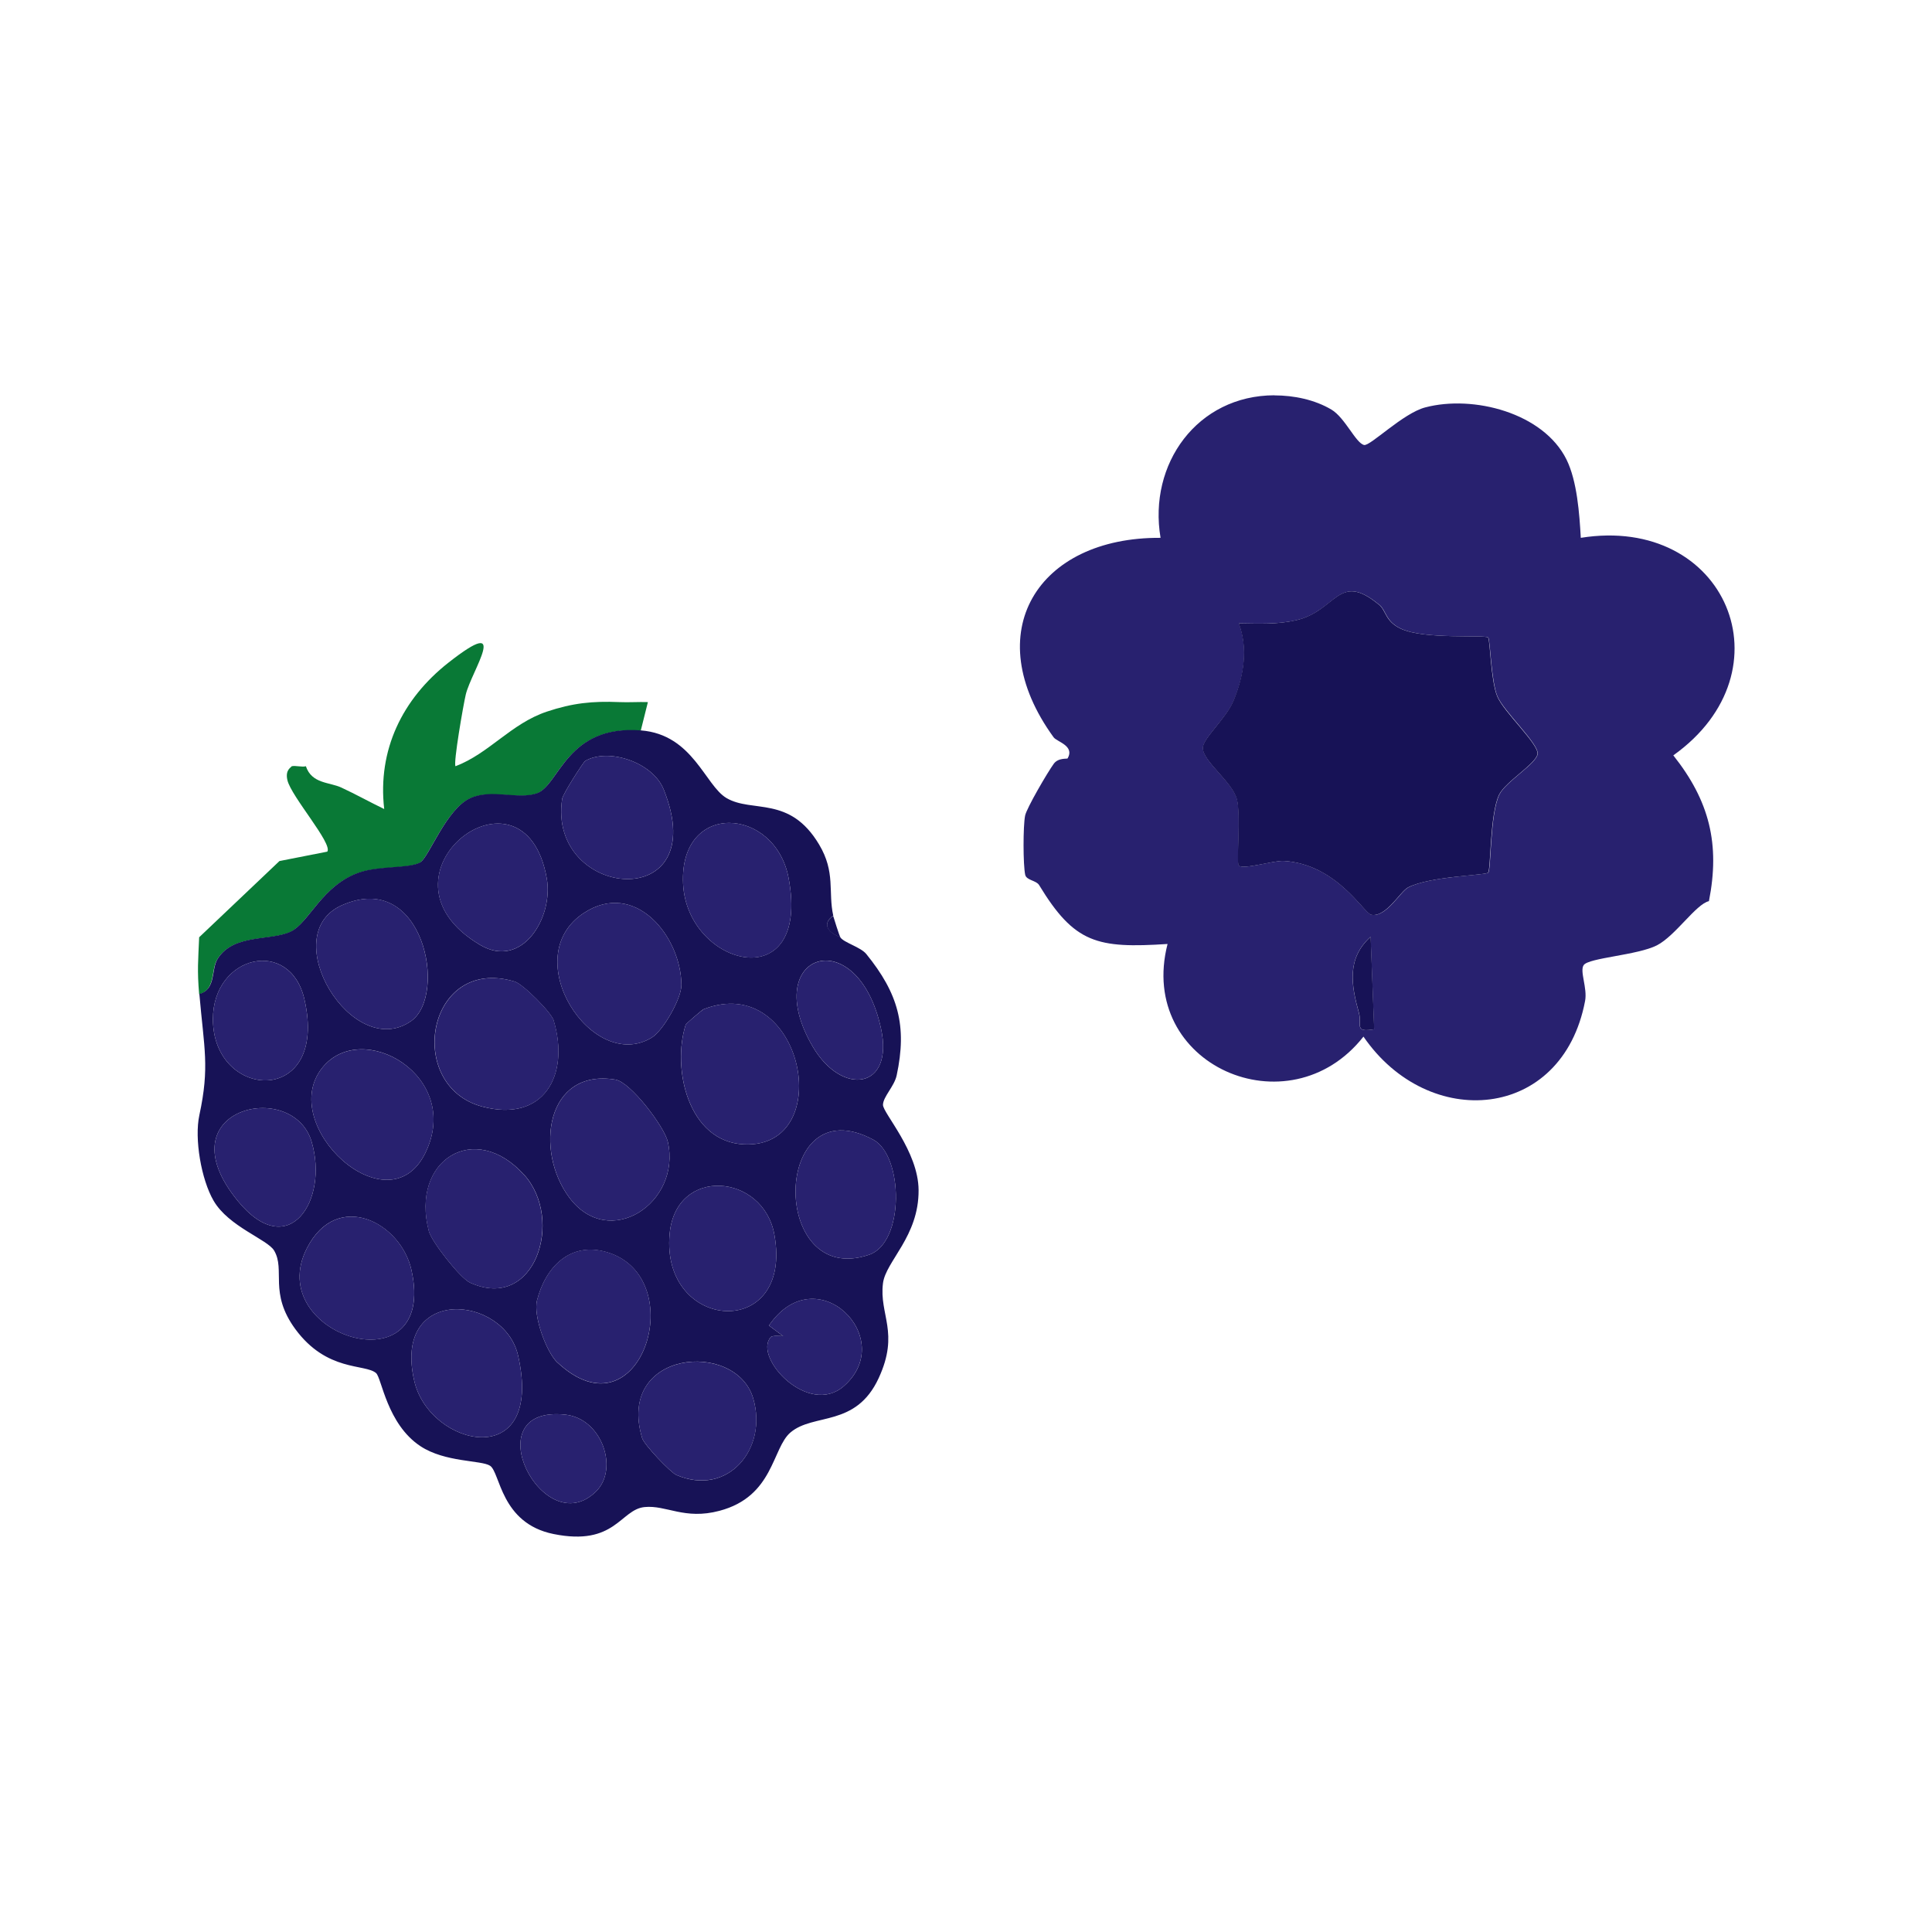 <?xml version="1.0" encoding="UTF-8"?>
<svg id="Layer_2" data-name="Layer 2" xmlns="http://www.w3.org/2000/svg" viewBox="0 0 185 185">
  <defs>
    <style>
      .cls-1 {
        fill: none;
      }

      .cls-2 {
        fill: #171256;
      }

      .cls-3 {
        fill: #097936;
      }

      .cls-4 {
        fill: #28216f;
      }
    </style>
  </defs>
  <g id="borxes">
    <rect class="cls-1" width="185" height="185"/>
    <g>
      <g>
        <path class="cls-4" d="M122.03,37.86c1.87,0,3.86.41,5.46,1.36,1.31.78,2.33,3.21,3.13,3.39.58.13,3.73-3.05,5.86-3.6,4.6-1.21,11.3.52,13.52,4.99,1.02,2.07,1.24,5.19,1.37,7.5,13.93-2.23,20.2,12.75,8.86,20.83,3.46,4.36,4.49,8.5,3.41,13.96-1.25.29-3.2,3.31-4.98,4.23-1.86.95-6.52,1.19-7.01,1.89-.41.57.37,2.2.13,3.44-2.18,11.48-14.99,12.5-21.22,3.41-7.14,9.08-21.73,2.71-18.76-8.87-6.75.44-8.91-.06-12.3-5.64-.27-.45-1.21-.45-1.33-.98-.21-.95-.21-4.68-.01-5.67.14-.71,2.15-4.15,2.74-4.96.44-.61,1.3-.45,1.33-.52.71-1.21-1.03-1.59-1.34-2.02-7.29-10.04-1.52-19.18,10.24-19.1-1.2-7.07,3.51-13.64,10.91-13.65ZM132.03,57.88c-3.88-3.2-4.03.62-7.9,1.51-1.83.42-3.65.32-5.5.3.92,2.41.48,5.01-.48,7.36-.71,1.75-2.97,3.65-2.96,4.57,0,1.3,2.84,3.25,3.27,4.94.37,1.46-.06,6.1.17,6.32.44.42,3.36-.51,4.33-.44,5.11.33,7.64,5.04,8.37,5.16,1.43.25,2.75-2.23,3.53-2.63,2.13-1.09,7.37-1.14,7.65-1.41s.16-5.62,1.06-7.47c.6-1.23,3.51-2.93,3.67-3.88s-3.26-4.09-3.86-5.55-.68-5.4-.87-5.61c-.29-.3-6.1.22-8.36-.85-1.51-.71-1.38-1.73-2.1-2.32ZM131.58,98.56l-.34-8.86c-2.29,2.07-1.87,4.6-1.12,7.29.32,1.15-.51,1.9,1.45,1.57Z"/>
        <path class="cls-2" d="M132.03,57.88c.72.6.59,1.61,2.1,2.32,2.26,1.07,8.07.55,8.36.85.2.2.25,4.08.87,5.61s4.02,4.61,3.86,5.55-3.07,2.65-3.67,3.88c-.9,1.85-.79,7.2-1.06,7.47s-5.52.33-7.65,1.41c-.78.4-2.1,2.88-3.53,2.63-.72-.13-3.26-4.83-8.37-5.16-.97-.06-3.89.87-4.33.44-.23-.22.2-4.86-.17-6.32-.43-1.69-3.26-3.64-3.27-4.94,0-.92,2.25-2.82,2.96-4.57.96-2.36,1.4-4.96.48-7.36,1.85.03,3.67.12,5.5-.3,3.87-.89,4.03-4.71,7.9-1.51Z"/>
        <path class="cls-2" d="M131.58,98.56c-1.96.33-1.13-.42-1.45-1.57-.75-2.68-1.18-5.22,1.12-7.29l.34,8.86Z"/>
      </g>
      <g>
        <path class="cls-3" d="M61.36,69.97c-7.19-.57-7.8,5.29-10,6.03-1.83.62-4.32-.46-6.36.46-2.29,1.04-3.95,5.65-4.77,6.14-1.02.61-3.93.32-5.85.97-3.6,1.24-4.81,4.86-6.6,5.68-1.96.89-5.44.16-6.96,2.59-.65,1.03-.13,2.91-1.75,3.37-.2-2.35-.09-3.23,0-5.46l7.69-7.3,4.58-.9c.54-.76-3.47-5.3-3.82-6.85-.24-1.03.41-1.23.41-1.33.42-.08,1.02.11,1.36,0,.57,1.7,2.27,1.51,3.41,2.05,1.38.64,2.72,1.39,4.09,2.05-.65-5.66,1.74-10.54,6.13-14,6.09-4.79,2.22.78,1.68,3.04-.23.97-1.21,6.6-.98,6.86,3.23-1.23,5.31-4.08,8.75-5.23,2.45-.82,4.37-1.02,6.94-.91.91.04,1.82-.03,2.73,0l-.68,2.72Z"/>
        <path class="cls-2" d="M80.46,89.75c.35.52,1.94.93,2.49,1.6,3.06,3.77,3.93,6.88,2.91,11.63-.23,1.05-1.29,2.03-1.31,2.81s3.39,4.45,3.41,8.17c.03,4.44-3.14,6.8-3.41,8.92-.38,3.02,1.61,4.71-.41,9.08-2.19,4.74-6.21,3.32-8.44,5.2-1.78,1.5-1.59,6.13-6.81,7.51-3.35.89-5.08-.57-7.17-.36-2.32.23-2.8,3.78-8.72,2.58-5.08-1.03-5.09-5.91-6.08-6.54-.84-.54-4.3-.31-6.66-1.87-3.21-2.12-3.71-6.53-4.25-7-1.05-.91-4.7-.09-7.73-4.21-2.56-3.49-.93-5.65-2.03-7.52-.63-1.07-4.36-2.29-5.8-4.78-1.18-2.03-1.85-5.93-1.36-8.19,1-4.63.45-6.39,0-11.6,1.63-.46,1.1-2.33,1.75-3.37,1.53-2.42,5-1.69,6.96-2.59,1.79-.82,3-4.44,6.6-5.68,1.92-.66,4.83-.37,5.85-.97.82-.49,2.48-5.1,4.77-6.14,2.04-.93,4.53.15,6.36-.46,2.2-.74,2.81-6.6,10-6.03,4.98.4,6.13,5.27,8.19,6.48,2.48,1.45,6.04-.28,8.86,4.44,1.6,2.67.85,4.54,1.36,6.82-1.13.79-.47,1.63.68,2.05ZM83.62,109.13c-9.74-5.2-9.97,14.28-.4,11.02,3.42-1.17,3.29-9.47.4-11.02ZM84.36,98.48c-2.27-10.41-11.76-7.19-6.53,1.75,2.79,4.77,7.81,4.09,6.53-1.75ZM73.79,128.05c-1.67,1.95,3.62,7.64,7.01,4.68,5.23-4.57-2.64-12.44-7.17-5.8l1.36,1.01c-.35,0-1.03-.09-1.2.11ZM65.66,98.12c-1.34,4.19.23,11.23,5.6,11.46,8.99.38,5.63-16.64-3.89-12.94-.11.04-1.67,1.37-1.71,1.48ZM75.52,84.11c-1.27-6.87-10.48-7.46-10.11.51.37,7.94,12.24,11.01,10.11-.51ZM74.15,118.22c-1.06-5.86-9.43-6.58-10.03-.07-.86,9.4,11.88,10.29,10.03.07ZM72.12,133.89c-1.66-5.6-13.16-4.63-10.63,3.82.19.64,2.72,3.29,3.28,3.53,4.92,2.11,8.78-2.5,7.35-7.35ZM65.25,94.32c-.03-4.65-4.43-10.09-9.32-6.91-6.5,4.22.78,15.43,6.49,11.94,1.07-.65,2.83-3.72,2.83-5.03ZM56.04,72.86c-.18.11-2.14,3.16-2.21,3.63-1.45,9.65,14.53,11.14,9.73-.88-1.04-2.62-5.3-4.03-7.52-2.75ZM63.95,109.34c-.32-1.43-3.56-5.72-5.02-5.96-6.67-1.1-7.75,6.82-4.42,11.29,3.8,5.11,10.75.52,9.44-5.33ZM53.38,130.47c7.98,7.46,12.86-8.15,4.75-10.56-3.57-1.06-5.91,1.47-6.71,4.62-.37,1.46.89,4.94,1.96,5.95ZM57.1,142.79c2.16-2.16.54-6.96-2.97-7.33-8.85-.93-2.09,12.39,2.97,7.33ZM53.03,97.74c-.23-.79-2.95-3.51-3.75-3.75-8.44-2.54-10.56,9.99-3.11,11.97,5.87,1.56,8.41-2.97,6.85-8.22ZM52.36,84.13c-2.14-12.2-17.58-.28-6.39,6.35,4.02,2.38,7.04-2.62,6.39-6.35ZM50.2,112.51c-4.74-5.28-10.92-1.43-9.13,5.39.27,1.02,3.01,4.5,3.94,4.92,6.25,2.84,9.02-6.05,5.2-10.31ZM49.61,129.8c-1.32-5.84-12.07-6.76-9.94,2.44,1.47,6.35,12.49,8.83,9.94-2.44ZM30.87,102.23c-4.43,5.5,6.3,15.47,9.86,8.17,3.58-7.35-6.06-12.9-9.86-8.17ZM39.37,97.77c3.51-2.46,1.2-14.58-6.65-11.08-6.35,2.84,1.03,15.02,6.65,11.08ZM39.4,121.62c-1.02-4.59-7.13-7.73-10.01-2.1-4.29,8.37,12.57,13.62,10.01,2.1ZM29.84,109.33c-1.81-6.12-14.32-3.16-7.05,5.69,4.85,5.9,8.71-.08,7.05-5.69ZM29.15,95.69c-1.36-5.95-8.76-4.26-8.76,1.9,0,7.82,11.13,8.43,8.76-1.9Z"/>
        <path class="cls-4" d="M65.25,94.32c0,1.31-1.76,4.38-2.83,5.03-5.71,3.49-12.99-7.72-6.49-11.94,4.89-3.18,9.29,2.26,9.32,6.91Z"/>
        <path class="cls-4" d="M65.66,98.12c.03-.11,1.6-1.43,1.71-1.48,9.52-3.71,12.88,13.32,3.89,12.94-5.37-.23-6.93-7.27-5.6-11.46Z"/>
        <path class="cls-4" d="M63.95,109.34c1.31,5.85-5.64,10.44-9.44,5.33-3.32-4.47-2.25-12.38,4.42-11.29,1.46.24,4.7,4.53,5.02,5.96Z"/>
        <path class="cls-4" d="M53.03,97.74c1.55,5.25-.98,9.78-6.85,8.22-7.45-1.98-5.33-14.5,3.11-11.97.8.24,3.51,2.95,3.75,3.75Z"/>
        <path class="cls-4" d="M50.2,112.51c3.82,4.26,1.05,13.16-5.2,10.31-.93-.42-3.67-3.91-3.94-4.92-1.79-6.82,4.4-10.67,9.13-5.39Z"/>
        <path class="cls-4" d="M30.87,102.23c3.81-4.72,13.45.83,9.86,8.17-3.56,7.3-14.29-2.67-9.86-8.17Z"/>
        <path class="cls-4" d="M53.38,130.47c-1.08-1.01-2.33-4.49-1.96-5.95.8-3.15,3.14-5.68,6.71-4.62,8.11,2.41,3.23,18.02-4.75,10.56Z"/>
        <path class="cls-4" d="M75.52,84.11c2.13,11.53-9.74,8.45-10.11.51-.37-7.97,8.84-7.38,10.11-.51Z"/>
        <path class="cls-4" d="M49.61,129.8c2.55,11.27-8.47,8.79-9.94,2.44-2.13-9.2,8.61-8.28,9.94-2.44Z"/>
        <path class="cls-4" d="M39.37,97.77c-5.62,3.94-13-8.24-6.65-11.08,7.85-3.51,10.15,8.62,6.65,11.08Z"/>
        <path class="cls-4" d="M72.12,133.89c1.44,4.84-2.42,9.45-7.35,7.35-.56-.24-3.09-2.89-3.28-3.53-2.54-8.44,8.97-9.41,10.63-3.82Z"/>
        <path class="cls-4" d="M74.15,118.22c1.85,10.22-10.89,9.33-10.03-.07.6-6.51,8.97-5.79,10.03.07Z"/>
        <path class="cls-4" d="M39.4,121.62c2.55,11.53-14.3,6.27-10.01-2.1,2.89-5.63,9-2.49,10.01,2.1Z"/>
        <path class="cls-4" d="M56.04,72.86c2.22-1.28,6.48.13,7.52,2.75,4.79,12.02-11.18,10.53-9.73.88.07-.47,2.03-3.52,2.21-3.63Z"/>
        <path class="cls-4" d="M83.62,109.13c2.89,1.54,3.02,9.85-.4,11.02-9.57,3.26-9.34-16.22.4-11.02Z"/>
        <path class="cls-4" d="M52.36,84.13c.65,3.73-2.37,8.72-6.39,6.35-11.2-6.63,4.25-18.55,6.39-6.35Z"/>
        <path class="cls-4" d="M29.84,109.33c1.66,5.61-2.2,11.59-7.05,5.69-7.27-8.85,5.24-11.81,7.05-5.69Z"/>
        <path class="cls-4" d="M29.15,95.69c2.37,10.33-8.76,9.72-8.76,1.9,0-6.16,7.39-7.85,8.76-1.9Z"/>
        <path class="cls-4" d="M84.36,98.48c1.28,5.84-3.74,6.51-6.53,1.75-5.23-8.93,4.26-12.15,6.53-1.75Z"/>
        <path class="cls-4" d="M73.79,128.05c.17-.2.85-.11,1.2-.11l-1.36-1.01c4.52-6.64,12.4,1.22,7.17,5.8-3.39,2.96-8.68-2.73-7.01-4.68Z"/>
        <path class="cls-4" d="M57.1,142.79c-5.06,5.06-11.82-8.26-2.97-7.33,3.51.37,5.13,5.17,2.97,7.33Z"/>
        <path class="cls-2" d="M80.46,89.75c-1.15-.42-1.81-1.26-.68-2.05.02.11.62,1.96.68,2.05Z"/>
      </g>
    </g>
  </g>
</svg>